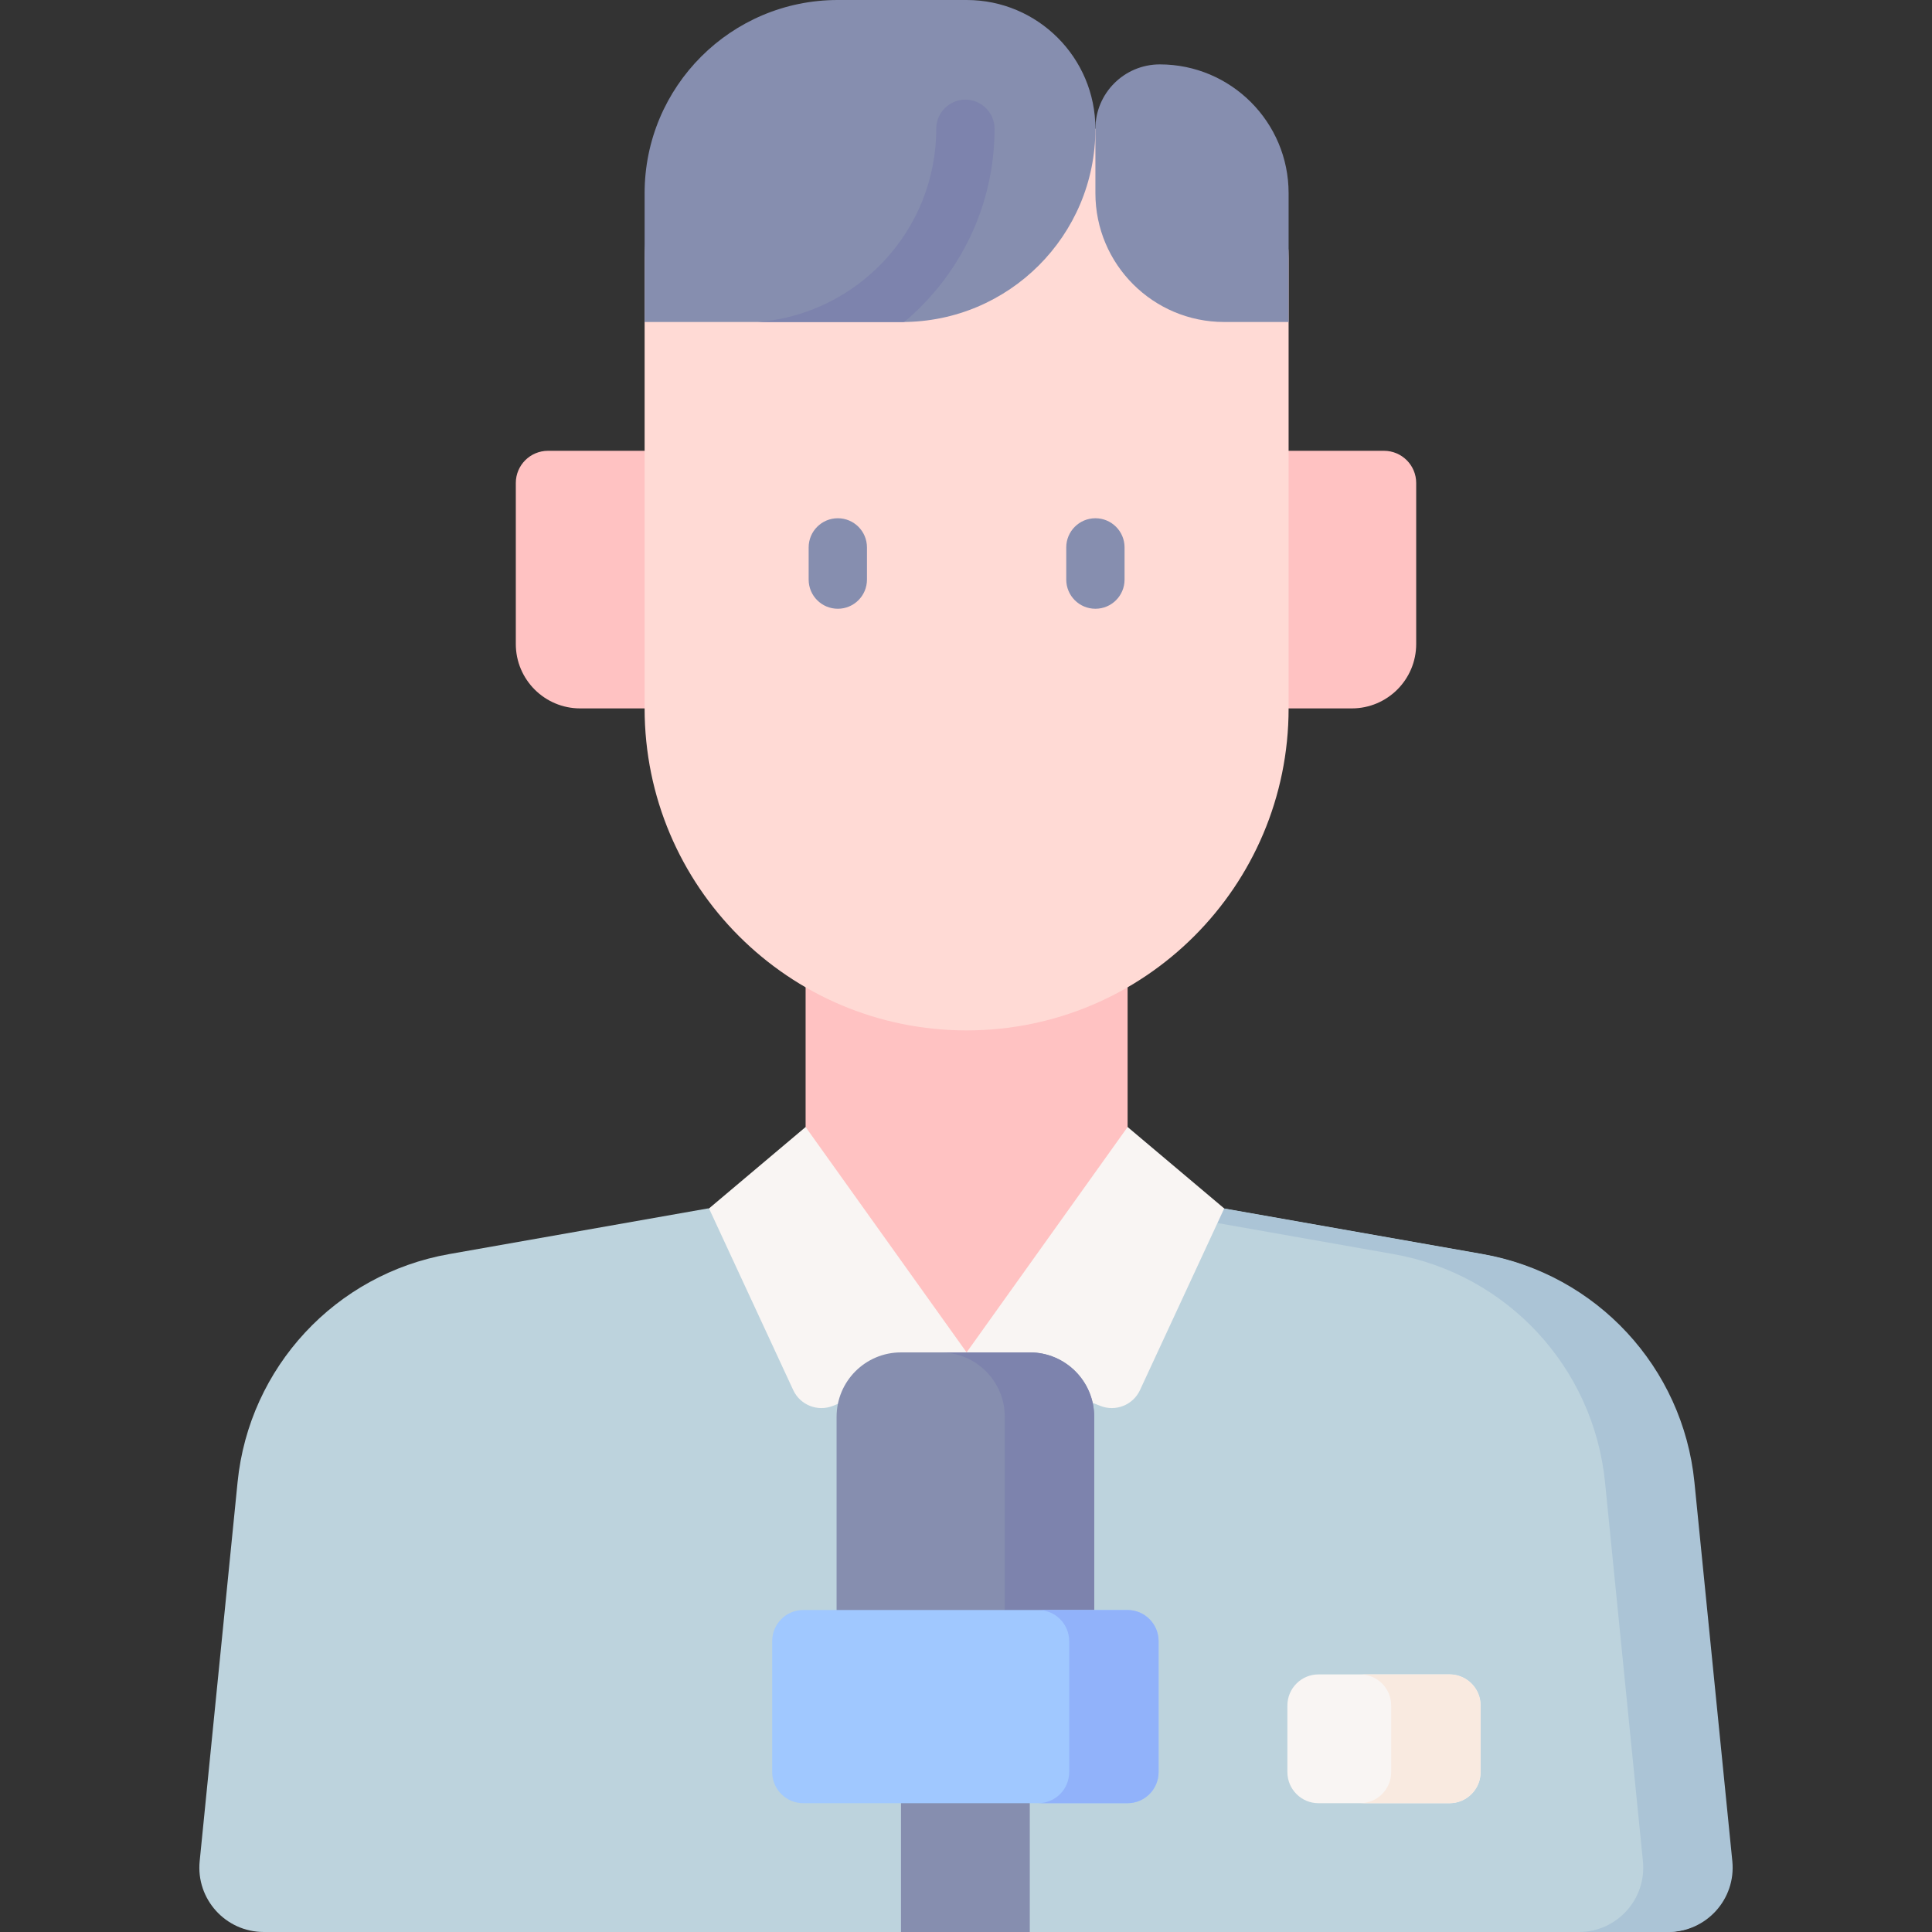 <svg id="Capa_1" enable-background="new 0 0 497 497" height="512" viewBox="0 0 497 497" width="512" xmlns="http://www.w3.org/2000/svg"><rect x="0" y="0" width="497" height="497" fill="#333333" stroke="none"/><g><path d="m326.177 115.967h29.85c4.575 0 8.283 3.709 8.283 8.283v41.417c0 9.149-7.417 16.567-16.567 16.567h-21.567v-66.267z" fill="#ffc2c2"/><path d="m314.609 310.868 66.54 11.742c29.232 5.159 51.468 29.128 54.422 58.665l9.751 97.51c.975 9.753-6.683 18.215-16.484 18.215h-360.988c-9.801 0-17.46-8.463-16.485-18.215l9.751-97.51c2.954-29.537 25.189-53.506 54.422-58.665l66.54-11.742z" fill="#bdd3dd"/><path d="m445.635 478.785-9.751-97.51c-2.954-29.537-25.189-53.506-54.421-58.664l-66.54-11.742h-23l66.54 11.742c29.232 5.159 51.468 29.128 54.422 58.664l9.751 97.51c.975 9.753-6.683 18.215-16.484 18.215h23c9.8 0 17.458-8.463 16.483-18.215z" fill="#abc4d6"/><path d="m207.24 237.5h82.833v110.4h-82.833z" fill="#ffc2c2"/><path d="m176.823 115.967h-35.85c-4.575 0-8.283 3.709-8.283 8.283v41.417c0 9.149 7.417 16.567 16.567 16.567h27.567v-66.267z" fill="#ffc2c2"/><path d="m165.823 66.258c0-18.299 14.834-33.133 33.133-33.133h99.4c18.299 0 33.133 14.834 33.133 33.133v115.975c0 45.748-37.086 82.833-82.833 82.833-45.748 0-82.833-37.086-82.833-82.833z" fill="#ffdad5"/><g><path d="m215.523 156.6c-4.143 0-7.5-3.358-7.5-7.5v-8.283c0-4.142 3.357-7.5 7.5-7.5s7.5 3.358 7.5 7.5v8.283c0 4.142-3.357 7.5-7.5 7.5z" fill="#868eaf"/></g><g><path d="m281.79 156.6c-4.143 0-7.5-3.358-7.5-7.5v-8.283c0-4.142 3.357-7.5 7.5-7.5s7.5 3.358 7.5 7.5v8.283c0 4.142-3.358 7.5-7.5 7.5z" fill="#868eaf"/></g><path d="m207.24 289.917-24.85 20.952 21.661 46.719c1.788 3.857 6.281 5.642 10.229 4.063l34.377-13.751z" fill="#f9f5f3"/><path d="m290.073 289.917 24.85 20.952-21.661 46.719c-1.788 3.857-6.281 5.642-10.229 4.063l-34.376-13.751z" fill="#f9f5f3"/><path d="m231.777 455.5h33.133v41.5h-33.133z" fill="#868eaf"/><path d="m281.477 364.467c0-9.15-7.417-16.567-16.567-16.567h-33.133c-9.15 0-16.567 7.417-16.567 16.567v53.7h66.267z" fill="#868eaf"/><path d="m264.91 347.9h-23c9.15 0 16.567 7.417 16.567 16.567v53.7h23v-53.7c0-9.15-7.417-16.567-16.567-16.567z" fill="#7d83ad"/><path d="m372.877 463.867h-33.7c-4.418 0-8-3.582-8-8v-17.133c0-4.418 3.582-8 8-8h33.7c4.418 0 8 3.582 8 8v17.133c0 4.418-3.582 8-8 8z" fill="#f9f5f3"/><path d="m281.79 33.133c0-18.299-14.834-33.133-33.133-33.133h-33.133c-27.449 0-49.7 22.251-49.7 49.7v33.133h66.267c27.447 0 49.699-22.251 49.699-49.7z" fill="#868eaf"/><path d="m281.79 33.133c0-9.149 7.417-16.567 16.567-16.567 18.299 0 33.133 14.834 33.133 33.133v33.133h-16.567c-18.299 0-33.133-14.834-33.133-33.133z" fill="#868eaf"/><path d="m372.877 430.733h-23c4.418 0 8 3.582 8 8v17.133c0 4.418-3.582 8-8 8h23c4.418 0 8-3.582 8-8v-17.133c0-4.418-3.582-8-8-8z" fill="#f9eae0"/><path d="m290.043 463.867h-83.4c-4.418 0-8-3.582-8-8v-33.7c0-4.418 3.582-8 8-8h83.4c4.418 0 8 3.582 8 8v33.7c0 4.418-3.581 8-8 8z" fill="#a0c8ff"/><path d="m290.043 414.167h-23c4.418 0 8 3.582 8 8v33.7c0 4.418-3.582 8-8 8h23c4.418 0 8-3.582 8-8v-33.7c0-4.419-3.581-8-8-8z" fill="#91b2fa"/><path d="m248.344 25.633c-4.142 0-7.5 3.358-7.5 7.5 0 26.152-20.237 47.652-45.871 49.7h37.117c.178 0 .354-.011.532-.013 14.184-11.91 23.222-29.76 23.222-49.687 0-4.142-3.358-7.5-7.5-7.5z" fill="#7d83ad"/></g></svg>